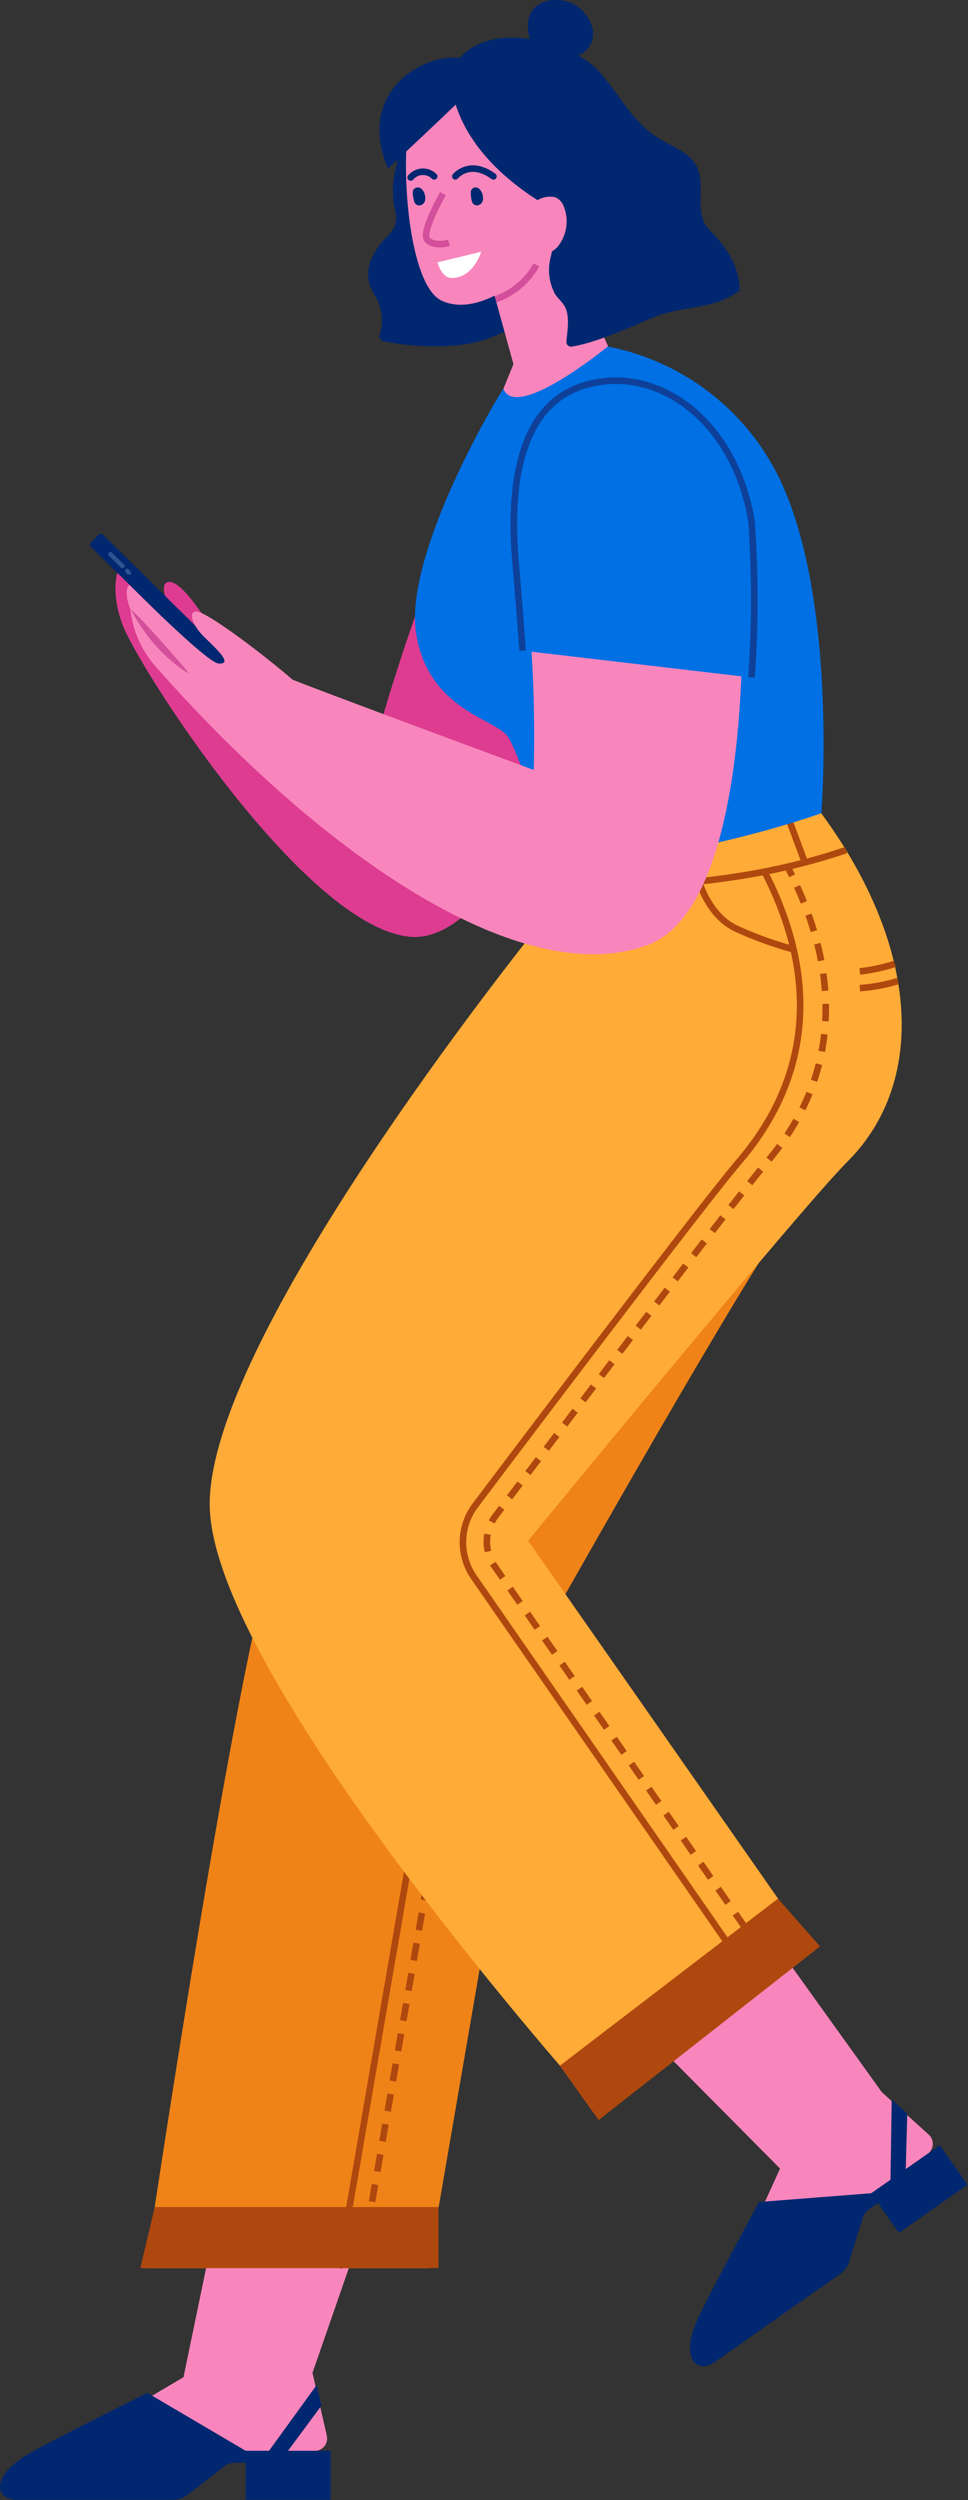 <svg xmlns="http://www.w3.org/2000/svg" viewBox="0 0 110.78 285.9"><rect x="0" y="0" width="110.78" height="285.9" fill="#333333" stroke="none"/><defs><style>.cls-1{fill:#00276f;}.cls-2{fill:#f886bc;}.cls-11,.cls-12,.cls-14,.cls-17,.cls-3,.cls-4,.cls-8,.cls-9{fill:none;stroke-miterlimit:10;}.cls-3{stroke:#d34f9b;}.cls-11,.cls-12,.cls-17,.cls-3,.cls-4,.cls-8,.cls-9{stroke-width:0.75px;}.cls-4{stroke:#00276f;}.cls-11,.cls-14,.cls-4{stroke-linecap:round;}.cls-5{fill:#fff;}.cls-6{fill:#dd3c91;}.cls-7{fill:#ef8318;}.cls-11,.cls-12,.cls-8,.cls-9{stroke:#af480e;}.cls-9{stroke-dasharray:2 1.5;}.cls-10{fill:#ffab37;}.cls-12{stroke-dasharray:1.99 1.49;}.cls-13{fill:#af480e;}.cls-14{stroke:#2d5491;stroke-width:0.5px;}.cls-15{fill:#0070e4;}.cls-16{fill:#d34f9b;}.cls-17{stroke:#0e4099;}</style></defs><g id="Layer_2" data-name="Layer 2"><g id="OBJECTS"><path class="cls-1" d="M55.91,16.27a6.13,6.13,0,0,0-3.07-2.7,4.65,4.65,0,0,0-1.18-.14,9,9,0,0,0-4.55,1.16A4.3,4.3,0,0,0,46,15.4a1.39,1.39,0,0,0-.47,1.23,8.81,8.81,0,0,1,0,1.15,11.64,11.64,0,0,1-.3,1.75,10.25,10.25,0,0,0,0,4.61,3,3,0,0,1-.08,1.78,4.06,4.06,0,0,1-.95,1.23,8,8,0,0,0-1.73,2.57,4.28,4.28,0,0,0-.08,3.09,15.27,15.27,0,0,0,.77,1.44,5.49,5.49,0,0,1,.28,4.08.54.54,0,0,0,.42.68,28.68,28.68,0,0,0,8.31.49,15.25,15.25,0,0,0,8.3-3.36"/><path class="cls-2" d="M46.93,13.22c-1.16,5.25-.27,19.43,3.66,21.19S59.48,32.23,61,30.46c2.16-2.59,6.24-13.56,2.58-17S48.56,5.86,46.93,13.22Z"/><path class="cls-2" d="M55.88,31.22l2.88,10.42-1.15,2.82s-.76,5.62.17,5.91c3.73,1.14,12-10.33,12-10.33L63.15,25"/><path class="cls-1" d="M66.28,14.09c-1.14-5-7.38-8.12-12.75-7.3-4.4-1.26-13,3.37-9.13,12.48,0,0,3.4-3.14,7.75-7.3,2.75,8.62,13.2,13,13.2,13A18.15,18.15,0,0,0,66.28,14.09Z"/><path class="cls-1" d="M52.27,7.06c4-5.27,13.49-1.83,16,.82,2.82,3,3.94,6,7.2,8,1.51.92,3.38,1.51,4.22,3.07,1.14,2.15-.26,5.16,1.25,7.07.64.8,3.7,3.27,3.7,7.25-3.34,2.28-6.05,1.55-9.77,3-2.69,1.09-6.4,2.86-9.42,3.37a.55.55,0,0,1-.63-.62c.14-1.29.38-2.93-.17-3.94-.29-.53-.77-.92-1.11-1.42A5.83,5.83,0,0,1,63,29.48a9.48,9.48,0,0,0,.14-4.36A6.86,6.86,0,0,0,60.63,22"/><path class="cls-1" d="M62.42,6.35c-.77.08-1.31-.72-1.58-1.43a4.44,4.44,0,0,1-.29-3C61.3-.29,64.29-.44,66,.69c1.48,1,2.56,3.16,1.36,4.76-.84,1.12-2.57,1.37-3.85,1.61"/><path class="cls-2" d="M60.65,23.71a.69.69,0,0,1,.37-.45,2.83,2.83,0,0,1,2.55-.7,1.87,1.87,0,0,1,.93,1,4.62,4.62,0,0,1-.7,4.68c-1,1.09-3.67,1.83-4.11-.18"/><path class="cls-3" d="M50.69,22.15s-2.58,4.49-1.77,5.3,2.46.32,2.46.32"/><path class="cls-1" d="M53.88,22A3.83,3.83,0,0,0,54,23a.6.6,0,0,0,1,.33c.66-.45.07-2.21-.79-1.85A.54.54,0,0,0,53.88,22Z"/><path class="cls-1" d="M47.23,22a4.27,4.27,0,0,0,.16,1,.6.6,0,0,0,1,.33c.66-.45.07-2.21-.79-1.85A.54.54,0,0,0,47.23,22Z"/><path class="cls-4" d="M52.11,20.17s1.61-2,4.36,0"/><path class="cls-4" d="M47,20.3a1.83,1.83,0,0,1,2.69-.13"/><path class="cls-5" d="M50.07,30l5-1.21s-.89,3-3.36,3C50.51,31.8,50.07,30,50.07,30Z"/><path class="cls-3" d="M56.71,34.23a8.64,8.64,0,0,0,4.68-3.94"/><path class="cls-6" d="M13.44,65.5s-.8,2.18.57,5.92c1.77,4.81,20.82,34.6,32.91,35.71S71.17,72,71.17,60.83,61.33,46.34,55,54.39s-13.58,36-13.58,36Z"/><path class="cls-6" d="M25.9,75.27a23.8,23.8,0,0,0-3.29-5.78c-.55-.75-2.45-3.4-3.53-2.88-.75.35,0,2.33.33,2.89A11.83,11.83,0,0,0,21,71.66"/><path class="cls-2" d="M25.83,248.57,21,271.86S1.93,283.09,1.93,283.33s18.19.9,18.19.9l8.05-3.94H36a1.43,1.43,0,0,0,1.4-1.75l-1.64-7.18,8.52-24.52"/><path class="cls-1" d="M3.24,280.65c2.87-1.67,13.62-7,13.62-7l11.25,6.62h9.72v5.61H28.11v-4.24H26.87a2,2,0,0,0-1.2.41l-4.24,3.28a2.68,2.68,0,0,1-1.61.55H1.93C-.57,285.9-1.13,283.19,3.24,280.65Z"/><polygon class="cls-1" points="32.16 281.35 36.78 275.12 36.24 272.75 30.76 280.31 32.16 281.35"/><path class="cls-7" d="M91.65,93s14.67,23.16-1.65,46.56c-6.6,9.46-28.78,48.92-28.78,48.92L49,259.39H16.65s10.38-70.23,15-82.9,33.83-72.12,33.83-72.12v-9.2"/><path class="cls-8" d="M77.22,138.16c-6.6,9.46-26.2,50.33-26.2,50.33l-12.23,70.9"/><path class="cls-9" d="M79.7,138.16c-6.6,9.46-26.2,50.33-26.2,50.33l-12.23,70.9"/><path class="cls-2" d="M72.85,231.45,89.27,248s-9.08,19.89-8.94,20.08,15.2-9.57,15.2-9.57l4.27-7.73,6.35-4.45a1.42,1.42,0,0,0,.14-2.21l-5.38-4.87L86.8,219.6"/><path class="cls-1" d="M79.87,265.16c1.37-3,7-13.34,7-13.34l12.83-1,7.86-5.49,3.17,4.52-7.86,5.5-2.39-3.42-1,.7a2,2,0,0,0-.74,1l-1.57,5.05a2.64,2.64,0,0,1-1,1.35L81.78,270.14C79.76,271.56,77.77,269.69,79.87,265.16Z"/><polygon class="cls-1" points="103.62 249.37 103.83 241.72 102.05 240.11 101.91 249.32 103.62 249.37"/><path class="cls-10" d="M64,95l-1.19,9.4S24,152,24,172c0,19.59,43.79,68.49,43.79,68.49l24.53-18.67L60.44,176.2s31.17-38,36.55-43.36c9-9,8.38-24.33-3-39.83"/><path class="cls-8" d="M63.22,101.06s17.25,1.77,33.61-3.85"/><line class="cls-11" x1="70.52" y1="101.32" x2="70.52" y2="95.77"/><line class="cls-8" x1="92.11" y1="98.63" x2="90.2" y2="93.5"/><path class="cls-8" d="M86.22,226.48l-32-46.13a7,7,0,0,1,.17-8.19c7.44-9.86,26.25-34.71,30.19-39.32,8.28-9.68,9.14-21.06,2.91-33.16"/><line class="cls-8" x1="86.71" y1="222.52" x2="86.14" y2="221.7"/><path class="cls-12" d="M85.3,220.48,56.59,179.1a4.88,4.88,0,0,1,.11-5.72c6.67-8.83,27-35.72,31.11-40.54,7.92-9.26,8.59-20.46,3.16-32"/><path class="cls-8" d="M90.65,100.16q-.21-.45-.45-.9"/><path class="cls-8" d="M80,100.79s1.07,3.88,4.2,5.38a41.26,41.26,0,0,0,6.63,2.4"/><path class="cls-8" d="M98.4,111.09a20.51,20.51,0,0,0,4-.86"/><path class="cls-8" d="M98.4,113a18.71,18.71,0,0,0,4.36-.81"/><polygon class="cls-13" points="64.07 236.24 68.51 242.45 93.84 222.59 89.03 217.13 64.07 236.24"/><polygon class="cls-13" points="16.06 259.38 17.71 252.4 50.19 252.4 50.19 259.38 16.06 259.38"/><path class="cls-1" d="M28.8,77.9a.37.37,0,0,1,0,.52l-.86.87a.37.37,0,0,1-.52,0l-17-16.74a.37.37,0,0,1,0-.52l.86-.87a.36.36,0,0,1,.51,0"/><line class="cls-14" x1="12.64" y1="63.38" x2="14.01" y2="64.73"/><line class="cls-14" x1="14.55" y1="65.29" x2="14.76" y2="65.5"/><path class="cls-15" d="M89.13,54.57A27.7,27.7,0,0,0,69.55,39.63s-10.5,8.6-11.94,4.83c-1.52,2.27-11.29,19.21-10,27.88S56.49,82.21,58,84.09,63,98,63.5,98.84C78.62,98.55,94,93,94,93S95.93,68.55,89.13,54.57Z"/><path class="cls-2" d="M84.16,58C81.5,47.84,73,42.46,65.57,45.15c-6.43,2.32-7.73,9.82-5.88,19.69s1.39,23.21,1.39,23.21S37.85,79.47,33.49,77.73c-4.48-3.82-10-7.8-11-7.8s-.47,1.56.81,2.84S26.82,76,25,75.88c-1.35-.12-10.2-9-10.2-9-.75.74.13,2.81.13,2.81a11.62,11.62,0,0,0,2.91,6.56C37.1,98.1,59.75,113.32,74.06,108.1,87.54,103.19,85.11,61.57,84.16,58Z"/><path class="cls-16" d="M21.55,77a10.9,10.9,0,0,1-1.28-.88,19.94,19.94,0,0,1-2.5-2.33A20.74,20.74,0,0,1,15.71,71,13.27,13.27,0,0,1,15,69.67s.45.44,1.09,1.1,1.47,1.58,2.29,2.48l2.23,2.53.73.86Z"/><path class="cls-15" d="M86,59.63C84.21,48.49,75.7,41.83,67.41,43.92c-7.14,1.8-9.33,9.71-8.4,20.49.28,3.16.55,6.65.8,10L86,77.48A123,123,0,0,0,86,59.63Z"/><path class="cls-17" d="M86,77.48a123,123,0,0,0,0-17.85C84.21,48.49,75.7,41.83,67.41,43.92c-7.14,1.8-9.33,9.71-8.4,20.49.28,3.16.55,6.65.8,10"/></g></g></svg>